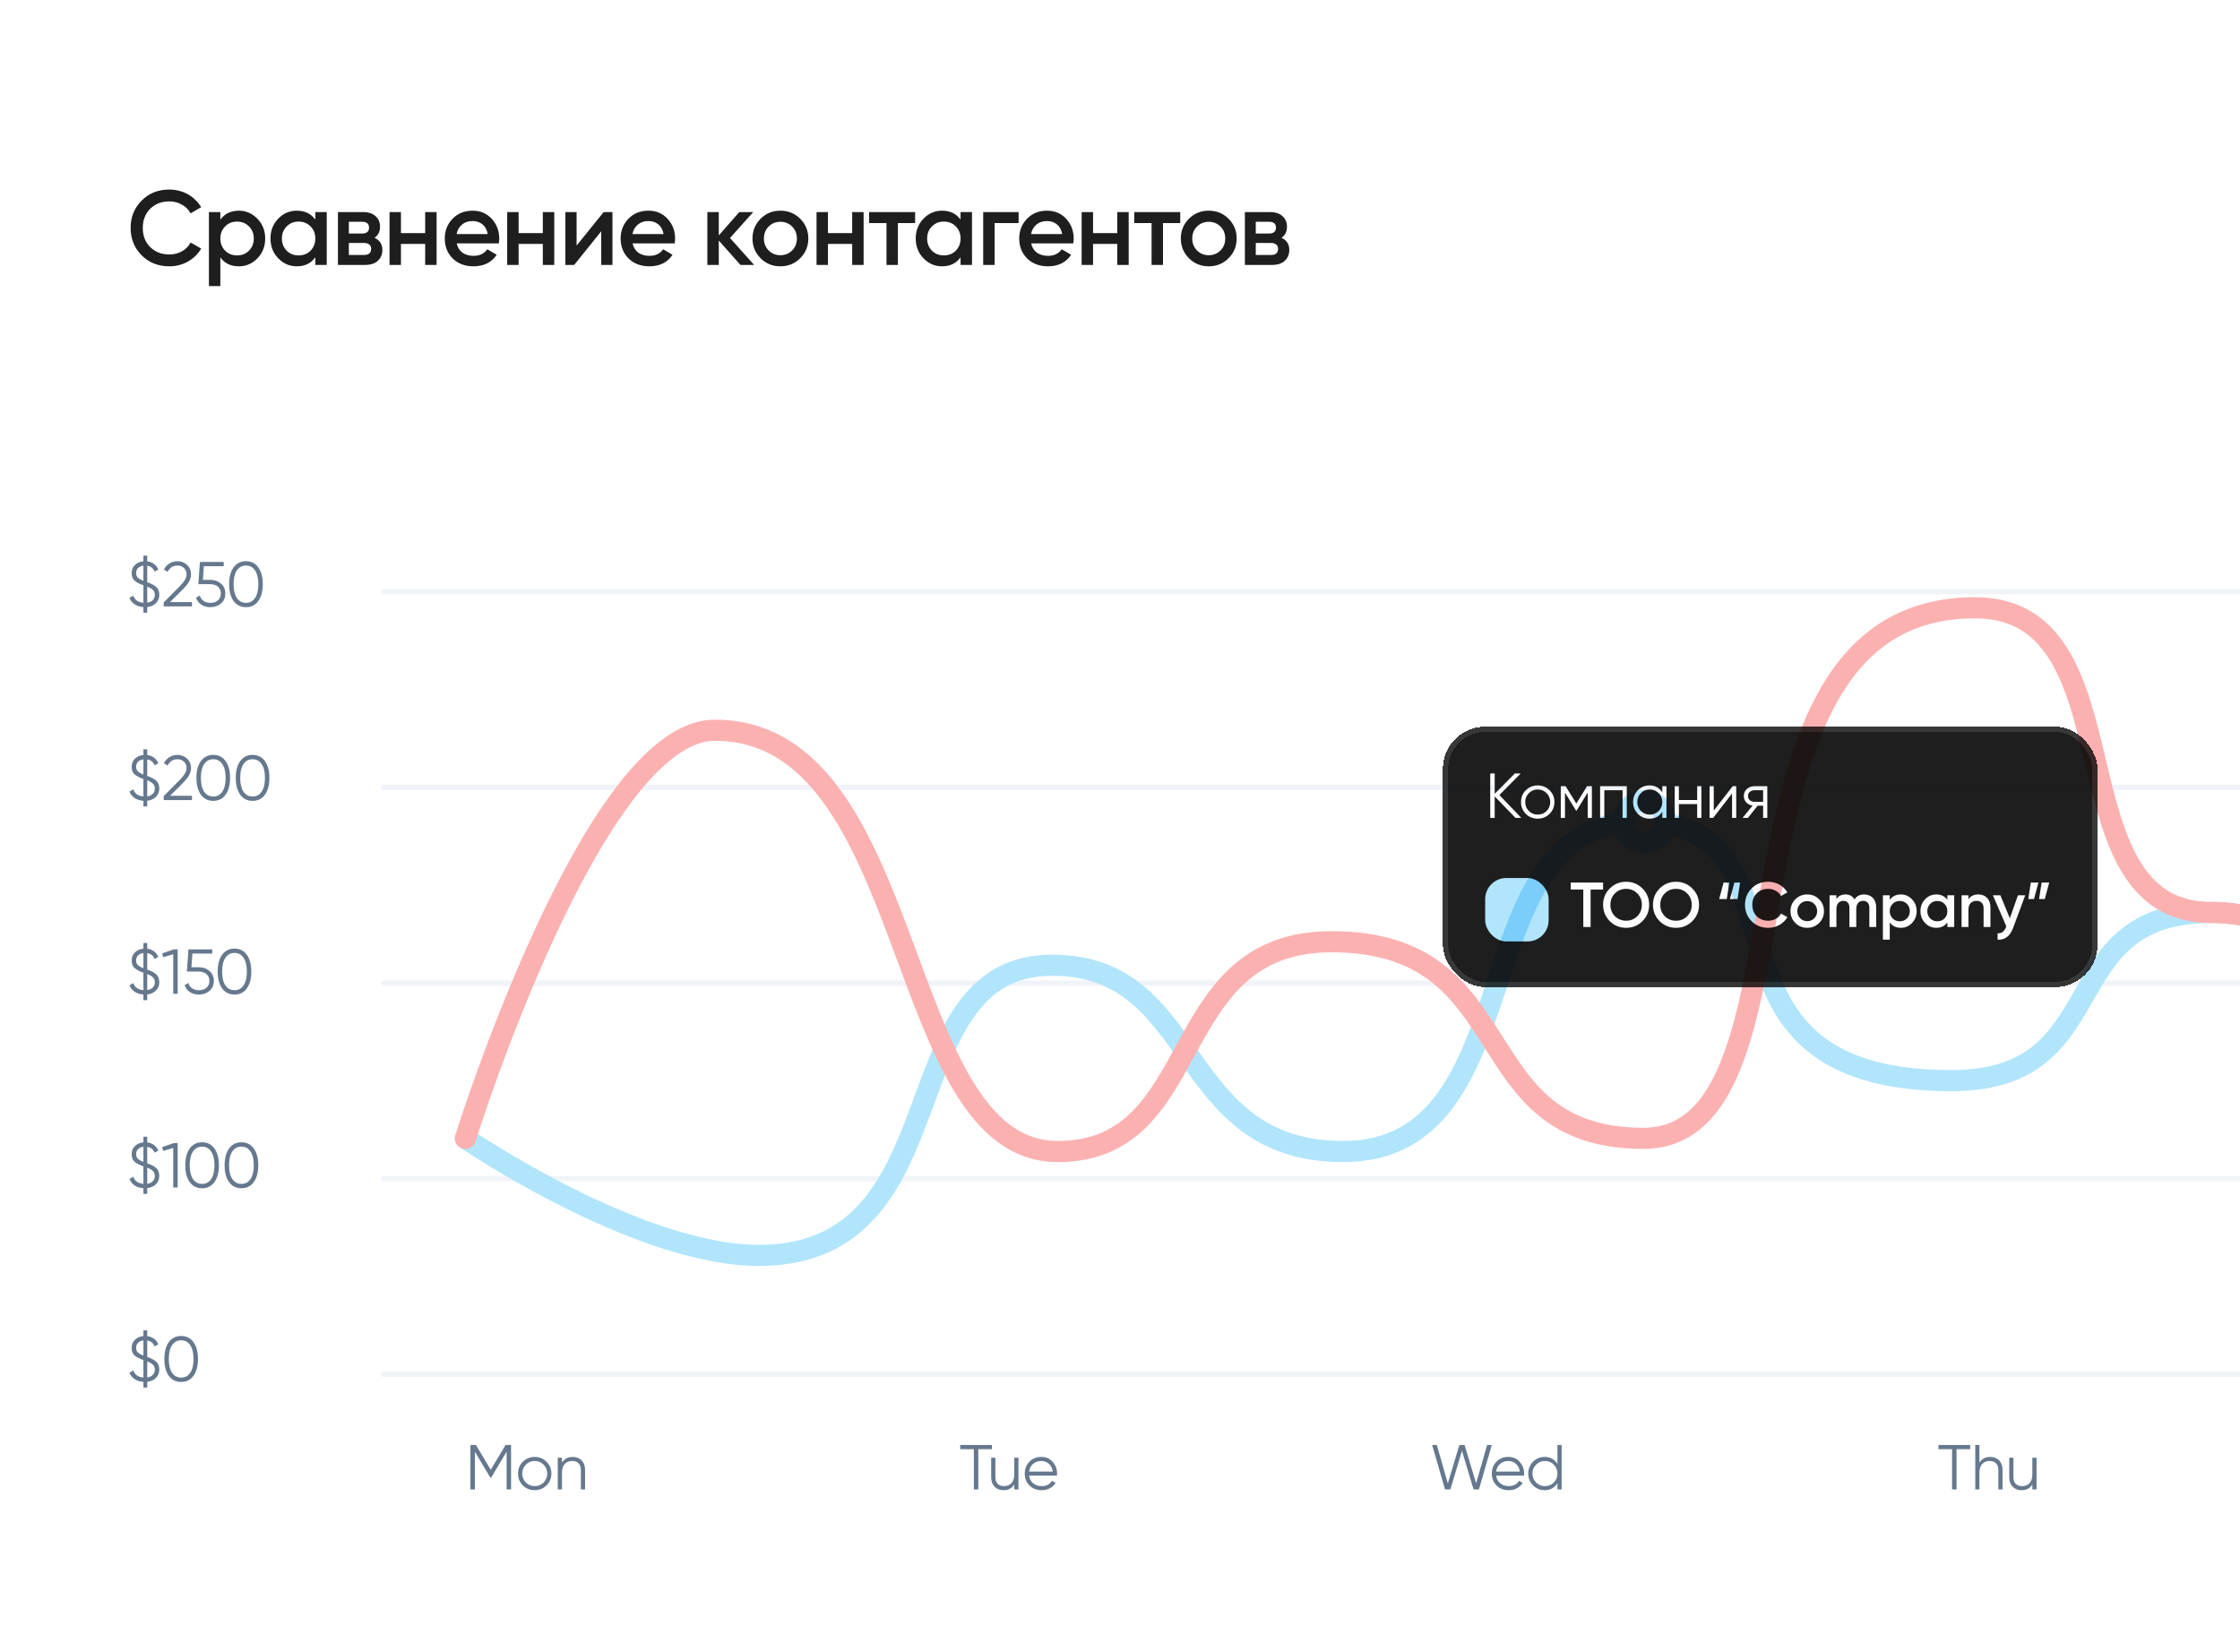 <svg width="503" height="371" viewBox="0 0 503 371" fill="none" xmlns="http://www.w3.org/2000/svg">
<rect width="798" height="371" rx="9.5" fill="white"/>
<path d="M38.024 59.809C35.522 59.809 33.448 58.985 31.801 57.339C30.155 55.66 29.331 53.61 29.331 51.188C29.331 48.749 30.155 46.707 31.801 45.06C33.432 43.398 35.506 42.566 38.024 42.566C38.784 42.566 39.512 42.661 40.209 42.851C40.921 43.025 41.586 43.287 42.204 43.635C42.821 43.983 43.375 44.403 43.866 44.894C44.373 45.369 44.808 45.915 45.172 46.532L42.797 47.91C42.354 47.087 41.705 46.438 40.85 45.962C40.011 45.472 39.069 45.226 38.024 45.226C36.266 45.226 34.825 45.788 33.701 46.913C32.609 48.037 32.062 49.462 32.062 51.188C32.062 52.929 32.609 54.354 33.701 55.462C34.825 56.587 36.266 57.149 38.024 57.149C39.069 57.149 40.019 56.911 40.874 56.436C41.729 55.945 42.37 55.288 42.797 54.465L45.172 55.819C44.492 57.022 43.502 57.996 42.204 58.74C40.937 59.453 39.544 59.809 38.024 59.809ZM53.638 47.316C55.252 47.316 56.646 47.926 57.818 49.145C58.973 50.348 59.551 51.821 59.551 53.562C59.551 55.32 58.973 56.8 57.818 58.004C56.662 59.207 55.268 59.809 53.638 59.809C51.833 59.809 50.447 59.144 49.481 57.814V64.25H46.916V47.625H49.481V49.335C50.447 47.989 51.833 47.316 53.638 47.316ZM50.55 56.294C51.263 57.006 52.157 57.362 53.234 57.362C54.31 57.362 55.205 57.006 55.917 56.294C56.63 55.565 56.986 54.655 56.986 53.562C56.986 52.47 56.63 51.568 55.917 50.855C55.205 50.127 54.31 49.763 53.234 49.763C52.157 49.763 51.263 50.127 50.55 50.855C49.837 51.568 49.481 52.47 49.481 53.562C49.481 54.655 49.837 55.565 50.55 56.294ZM70.806 47.625H73.371V59.5H70.806V57.79C69.84 59.136 68.455 59.809 66.65 59.809C65.019 59.809 63.626 59.207 62.47 58.004C61.314 56.8 60.736 55.32 60.736 53.562C60.736 51.805 61.314 50.325 62.47 49.121C63.626 47.918 65.019 47.316 66.65 47.316C68.439 47.316 69.824 47.981 70.806 49.311V47.625ZM64.37 56.294C65.082 57.006 65.977 57.362 67.053 57.362C68.13 57.362 69.025 57.006 69.737 56.294C70.45 55.565 70.806 54.655 70.806 53.562C70.806 52.47 70.45 51.568 69.737 50.855C69.025 50.127 68.13 49.763 67.053 49.763C65.977 49.763 65.082 50.127 64.37 50.855C63.657 51.568 63.301 52.47 63.301 53.562C63.301 54.655 63.657 55.565 64.37 56.294ZM84.103 53.396C85.275 53.95 85.861 54.861 85.861 56.127C85.861 57.125 85.52 57.94 84.84 58.574C84.174 59.191 83.216 59.5 81.966 59.5H75.886V47.625H81.491C82.726 47.625 83.676 47.934 84.341 48.551C85.006 49.153 85.338 49.937 85.338 50.903C85.338 52.027 84.927 52.858 84.103 53.396ZM78.332 49.81V52.446H81.301C82.346 52.446 82.868 52.003 82.868 51.116C82.868 50.245 82.346 49.81 81.301 49.81H78.332ZM81.728 57.267C82.805 57.267 83.343 56.8 83.343 55.866C83.343 55.455 83.201 55.138 82.916 54.916C82.631 54.679 82.235 54.56 81.728 54.56H78.332V57.267H81.728ZM95.475 47.625H98.04V59.5H95.475V54.774H90.036V59.5H87.471V47.625H90.036V52.351H95.475V47.625ZM102.56 54.655C102.75 55.557 103.177 56.254 103.842 56.745C104.523 57.22 105.362 57.458 106.36 57.458C107.706 57.458 108.727 56.967 109.424 55.985L111.537 57.22C110.382 58.946 108.648 59.809 106.336 59.809C104.42 59.809 102.861 59.223 101.657 58.051C100.47 56.864 99.876 55.367 99.876 53.562C99.876 51.805 100.462 50.325 101.634 49.121C102.79 47.918 104.294 47.316 106.146 47.316C107.872 47.316 109.297 47.926 110.421 49.145C111.545 50.364 112.107 51.845 112.107 53.586C112.107 53.713 112.1 53.871 112.084 54.061C112.068 54.235 112.044 54.433 112.012 54.655H102.56ZM109.519 52.565C109.345 51.599 108.949 50.871 108.331 50.38C107.714 49.889 106.977 49.644 106.122 49.644C105.172 49.644 104.381 49.905 103.747 50.428C103.114 50.95 102.71 51.663 102.536 52.565H109.519ZM121.893 47.625H124.458V59.5H121.893V54.774H116.454V59.5H113.889V47.625H116.454V52.351H121.893V47.625ZM135.557 47.625H137.528V59.5H135.011V51.947L128.931 59.5H126.959V47.625H129.477V55.154L135.557 47.625ZM142.048 54.655C142.238 55.557 142.666 56.254 143.331 56.745C144.011 57.22 144.851 57.458 145.848 57.458C147.194 57.458 148.215 56.967 148.912 55.985L151.026 57.22C149.87 58.946 148.136 59.809 145.824 59.809C143.908 59.809 142.349 59.223 141.146 58.051C139.958 56.864 139.364 55.367 139.364 53.562C139.364 51.805 139.95 50.325 141.122 49.121C142.278 47.918 143.782 47.316 145.634 47.316C147.36 47.316 148.785 47.926 149.909 49.145C151.033 50.364 151.596 51.845 151.596 53.586C151.596 53.713 151.588 53.871 151.572 54.061C151.556 54.235 151.532 54.433 151.501 54.655H142.048ZM149.007 52.565C148.833 51.599 148.437 50.871 147.819 50.38C147.202 49.889 146.466 49.644 145.611 49.644C144.661 49.644 143.869 49.905 143.236 50.428C142.602 50.95 142.198 51.663 142.024 52.565H149.007ZM169.337 59.5H166.274L161.405 54.014V59.5H158.84V47.625H161.405V52.874L166.013 47.625H169.148L163.923 53.444L169.337 59.5ZM175.242 59.809C173.484 59.809 172.004 59.207 170.801 58.004C169.582 56.785 168.972 55.304 168.972 53.562C168.972 51.821 169.582 50.34 170.801 49.121C172.004 47.918 173.484 47.316 175.242 47.316C176.999 47.316 178.48 47.918 179.683 49.121C180.902 50.34 181.512 51.821 181.512 53.562C181.512 55.304 180.902 56.785 179.683 58.004C178.48 59.207 176.999 59.809 175.242 59.809ZM172.606 56.246C173.318 56.959 174.197 57.315 175.242 57.315C176.287 57.315 177.166 56.959 177.878 56.246C178.591 55.534 178.947 54.639 178.947 53.562C178.947 52.486 178.591 51.591 177.878 50.879C177.166 50.166 176.287 49.81 175.242 49.81C174.197 49.81 173.318 50.166 172.606 50.879C171.893 51.591 171.537 52.486 171.537 53.562C171.537 54.639 171.893 55.534 172.606 56.246ZM191.36 47.625H193.925V59.5H191.36V54.774H185.921V59.5H183.356V47.625H185.921V52.351H191.36V47.625ZM205.499 47.625V50.095H201.627V59.5H199.062V50.095H195.167V47.625H205.499ZM215.7 47.625H218.265V59.5H215.7V57.79C214.735 59.136 213.349 59.809 211.544 59.809C209.913 59.809 208.52 59.207 207.364 58.004C206.208 56.8 205.63 55.32 205.63 53.562C205.63 51.805 206.208 50.325 207.364 49.121C208.52 47.918 209.913 47.316 211.544 47.316C213.333 47.316 214.719 47.981 215.7 49.311V47.625ZM209.264 56.294C209.977 57.006 210.871 57.362 211.948 57.362C213.025 57.362 213.919 57.006 214.632 56.294C215.344 55.565 215.7 54.655 215.7 53.562C215.7 52.47 215.344 51.568 214.632 50.855C213.919 50.127 213.025 49.763 211.948 49.763C210.871 49.763 209.977 50.127 209.264 50.855C208.552 51.568 208.195 52.47 208.195 53.562C208.195 54.655 208.552 55.565 209.264 56.294ZM228.736 47.625V50.095H223.345V59.5H220.78V47.625H228.736ZM231.555 54.655C231.745 55.557 232.172 56.254 232.837 56.745C233.518 57.22 234.357 57.458 235.355 57.458C236.701 57.458 237.722 56.967 238.419 55.985L240.532 57.22C239.377 58.946 237.643 59.809 235.331 59.809C233.415 59.809 231.856 59.223 230.652 58.051C229.465 56.864 228.871 55.367 228.871 53.562C228.871 51.805 229.457 50.325 230.629 49.121C231.784 47.918 233.289 47.316 235.141 47.316C236.867 47.316 238.292 47.926 239.416 49.145C240.54 50.364 241.102 51.845 241.102 53.586C241.102 53.713 241.094 53.871 241.079 54.061C241.063 54.235 241.039 54.433 241.007 54.655H231.555ZM238.514 52.565C238.339 51.599 237.944 50.871 237.326 50.38C236.709 49.889 235.972 49.644 235.117 49.644C234.167 49.644 233.376 49.905 232.742 50.428C232.109 50.95 231.705 51.663 231.531 52.565H238.514ZM250.888 47.625H253.453V59.5H250.888V54.774H245.449V59.5H242.884V47.625H245.449V52.351H250.888V47.625ZM265.027 47.625V50.095H261.156V59.5H258.591V50.095H254.696V47.625H265.027ZM271.429 59.809C269.671 59.809 268.191 59.207 266.987 58.004C265.768 56.785 265.159 55.304 265.159 53.562C265.159 51.821 265.768 50.34 266.987 49.121C268.191 47.918 269.671 47.316 271.429 47.316C273.186 47.316 274.666 47.918 275.87 49.121C277.089 50.34 277.699 51.821 277.699 53.562C277.699 55.304 277.089 56.785 275.87 58.004C274.666 59.207 273.186 59.809 271.429 59.809ZM268.792 56.246C269.505 56.959 270.384 57.315 271.429 57.315C272.474 57.315 273.352 56.959 274.065 56.246C274.777 55.534 275.134 54.639 275.134 53.562C275.134 52.486 274.777 51.591 274.065 50.879C273.352 50.166 272.474 49.81 271.429 49.81C270.384 49.81 269.505 50.166 268.792 50.879C268.08 51.591 267.724 52.486 267.724 53.562C267.724 54.639 268.08 55.534 268.792 56.246ZM287.76 53.396C288.932 53.95 289.518 54.861 289.518 56.127C289.518 57.125 289.177 57.94 288.497 58.574C287.832 59.191 286.874 59.5 285.623 59.5H279.543V47.625H285.148C286.383 47.625 287.333 47.934 287.998 48.551C288.663 49.153 288.995 49.937 288.995 50.903C288.995 52.027 288.584 52.858 287.76 53.396ZM281.989 49.81V52.446H284.958C286.003 52.446 286.525 52.003 286.525 51.116C286.525 50.245 286.003 49.81 284.958 49.81H281.989ZM285.385 57.267C286.462 57.267 287 56.8 287 55.866C287 55.455 286.858 55.138 286.573 54.916C286.288 54.679 285.892 54.56 285.385 54.56H281.989V57.267H285.385Z" fill="#1E1E1E"/>
<rect x="85.5" y="132.312" width="684" height="1.188" rx="0.594" fill="#F0F4F9"/>
<rect x="85.5" y="176.25" width="684" height="1.188" rx="0.594" fill="#F0F4F9"/>
<rect x="85.5" y="220.188" width="684" height="1.188" rx="0.594" fill="#F0F4F9"/>
<rect x="85.5" y="264.125" width="684" height="1.188" rx="0.594" fill="#F0F4F9"/>
<rect x="85.5" y="308.062" width="684" height="1.188" rx="0.594" fill="#F0F4F9"/>
<path d="M35.767 133.594C35.767 134.335 35.516 134.957 35.012 135.461C34.518 135.955 33.867 136.245 33.06 136.33V137.613H32.205V136.344C31.436 136.297 30.78 136.092 30.238 135.731C29.697 135.37 29.308 134.886 29.07 134.278L29.925 133.779C30.276 134.748 31.037 135.28 32.205 135.375V131.442C31.436 131.176 30.823 130.872 30.367 130.53C29.835 130.131 29.569 129.518 29.569 128.692C29.569 127.951 29.816 127.348 30.31 126.882C30.823 126.398 31.454 126.122 32.205 126.056V124.787H33.06V126.07C33.63 126.136 34.129 126.326 34.556 126.64C34.993 126.953 35.326 127.376 35.554 127.908L34.713 128.378C34.419 127.628 33.867 127.186 33.06 127.053V130.758C33.858 131.024 34.48 131.338 34.927 131.699C35.487 132.136 35.767 132.767 35.767 133.594ZM30.566 128.692C30.566 129.11 30.69 129.452 30.937 129.718C31.193 129.974 31.616 130.217 32.205 130.445V127.039C31.711 127.096 31.312 127.272 31.008 127.566C30.713 127.861 30.566 128.236 30.566 128.692ZM33.06 131.741V135.361C33.592 135.285 34.01 135.09 34.314 134.777C34.618 134.463 34.77 134.069 34.77 133.594C34.77 133.147 34.632 132.786 34.357 132.511C34.091 132.235 33.658 131.979 33.06 131.741ZM43.103 136.188H36.762V135.29L40.353 131.67C41.379 130.644 41.892 129.765 41.892 129.034C41.892 128.416 41.697 127.927 41.308 127.566C40.928 127.196 40.453 127.01 39.883 127.01C38.867 127.01 38.121 127.481 37.646 128.421L36.805 127.922C37.109 127.314 37.532 126.849 38.073 126.526C38.615 126.203 39.218 126.041 39.883 126.041C40.681 126.041 41.379 126.312 41.978 126.854C42.586 127.376 42.89 128.103 42.89 129.034C42.89 129.585 42.738 130.126 42.434 130.658C42.13 131.181 41.664 131.756 41.037 132.383L38.187 135.218H43.103V136.188ZM45.562 130.231H47.243C48.184 130.231 48.972 130.506 49.609 131.057C50.264 131.599 50.592 132.345 50.592 133.295C50.592 134.235 50.264 134.986 49.609 135.546C48.972 136.088 48.184 136.359 47.243 136.359C46.474 136.359 45.794 136.173 45.206 135.803C44.626 135.423 44.236 134.9 44.037 134.235L44.878 133.751C45.02 134.273 45.3 134.677 45.718 134.962C46.136 135.247 46.645 135.389 47.243 135.389C47.946 135.389 48.511 135.204 48.939 134.834C49.376 134.454 49.594 133.941 49.594 133.295C49.594 132.649 49.376 132.14 48.939 131.77C48.511 131.39 47.946 131.2 47.243 131.2H44.536L44.892 126.212H50.236V127.153H45.776L45.562 130.231ZM58.009 134.962C57.354 135.893 56.427 136.359 55.23 136.359C54.043 136.359 53.112 135.893 52.437 134.962C51.782 134.021 51.454 132.767 51.454 131.2C51.454 129.623 51.782 128.374 52.437 127.452C53.112 126.512 54.043 126.041 55.23 126.041C56.427 126.041 57.354 126.512 58.009 127.452C58.674 128.374 59.007 129.623 59.007 131.2C59.007 132.777 58.674 134.031 58.009 134.962ZM53.178 134.292C53.682 135.024 54.366 135.389 55.23 135.389C56.104 135.389 56.784 135.024 57.268 134.292C57.762 133.57 58.009 132.539 58.009 131.2C58.009 129.86 57.762 128.83 57.268 128.108C56.784 127.376 56.104 127.01 55.23 127.01C54.366 127.01 53.682 127.376 53.178 128.108C52.694 128.839 52.452 129.87 52.452 131.2C52.452 132.53 52.694 133.561 53.178 134.292Z" fill="#65788E"/>
<path d="M35.767 177.094C35.767 177.835 35.516 178.457 35.012 178.961C34.518 179.455 33.867 179.745 33.06 179.83V181.113H32.205V179.844C31.436 179.797 30.78 179.592 30.238 179.231C29.697 178.87 29.308 178.386 29.07 177.778L29.925 177.279C30.276 178.248 31.037 178.78 32.205 178.875V174.942C31.436 174.676 30.823 174.372 30.367 174.03C29.835 173.631 29.569 173.018 29.569 172.192C29.569 171.451 29.816 170.848 30.31 170.382C30.823 169.898 31.454 169.622 32.205 169.556V168.287H33.06V169.57C33.63 169.636 34.129 169.826 34.556 170.14C34.993 170.453 35.326 170.876 35.554 171.408L34.713 171.878C34.419 171.128 33.867 170.686 33.06 170.553V174.258C33.858 174.524 34.48 174.838 34.927 175.199C35.487 175.636 35.767 176.267 35.767 177.094ZM30.566 172.192C30.566 172.61 30.69 172.952 30.937 173.218C31.193 173.474 31.616 173.717 32.205 173.945V170.539C31.711 170.596 31.312 170.772 31.008 171.066C30.713 171.361 30.566 171.736 30.566 172.192ZM33.06 175.241V178.861C33.592 178.785 34.01 178.59 34.314 178.277C34.618 177.963 34.77 177.569 34.77 177.094C34.77 176.647 34.632 176.286 34.357 176.011C34.091 175.735 33.658 175.479 33.06 175.241ZM43.103 179.688H36.762V178.79L40.353 175.17C41.379 174.144 41.892 173.265 41.892 172.534C41.892 171.916 41.697 171.427 41.308 171.066C40.928 170.696 40.453 170.51 39.883 170.51C38.867 170.51 38.121 170.981 37.646 171.921L36.805 171.422C37.109 170.814 37.532 170.349 38.073 170.026C38.615 169.703 39.218 169.541 39.883 169.541C40.681 169.541 41.379 169.812 41.978 170.354C42.586 170.876 42.89 171.603 42.89 172.534C42.89 173.085 42.738 173.626 42.434 174.158C42.13 174.681 41.664 175.256 41.037 175.883L38.187 178.718H43.103V179.688ZM50.665 178.462C50.009 179.393 49.083 179.859 47.886 179.859C46.699 179.859 45.768 179.393 45.093 178.462C44.438 177.521 44.11 176.267 44.11 174.7C44.11 173.123 44.438 171.874 45.093 170.952C45.768 170.012 46.699 169.541 47.886 169.541C49.083 169.541 50.009 170.012 50.665 170.952C51.33 171.874 51.662 173.123 51.662 174.7C51.662 176.277 51.33 177.531 50.665 178.462ZM45.834 177.792C46.338 178.524 47.022 178.889 47.886 178.889C48.76 178.889 49.439 178.524 49.924 177.792C50.418 177.07 50.665 176.039 50.665 174.7C50.665 173.36 50.418 172.33 49.924 171.608C49.439 170.876 48.76 170.51 47.886 170.51C47.022 170.51 46.338 170.876 45.834 171.608C45.35 172.339 45.107 173.37 45.107 174.7C45.107 176.03 45.35 177.061 45.834 177.792ZM59.498 178.462C58.843 179.393 57.916 179.859 56.719 179.859C55.532 179.859 54.601 179.393 53.926 178.462C53.271 177.521 52.943 176.267 52.943 174.7C52.943 173.123 53.271 171.874 53.926 170.952C54.601 170.012 55.532 169.541 56.719 169.541C57.916 169.541 58.843 170.012 59.498 170.952C60.163 171.874 60.496 173.123 60.496 174.7C60.496 176.277 60.163 177.531 59.498 178.462ZM54.667 177.792C55.171 178.524 55.855 178.889 56.719 178.889C57.593 178.889 58.273 178.524 58.757 177.792C59.251 177.07 59.498 176.039 59.498 174.7C59.498 173.36 59.251 172.33 58.757 171.608C58.273 170.876 57.593 170.51 56.719 170.51C55.855 170.51 55.171 170.876 54.667 171.608C54.183 172.339 53.941 173.37 53.941 174.7C53.941 176.03 54.183 177.061 54.667 177.792Z" fill="#65788E"/>
<path d="M35.767 220.594C35.767 221.335 35.516 221.957 35.012 222.461C34.518 222.955 33.867 223.245 33.06 223.33V224.613H32.205V223.344C31.436 223.297 30.78 223.092 30.238 222.731C29.697 222.37 29.308 221.886 29.07 221.278L29.925 220.779C30.276 221.748 31.037 222.28 32.205 222.375V218.442C31.436 218.176 30.823 217.872 30.367 217.53C29.835 217.131 29.569 216.518 29.569 215.692C29.569 214.951 29.816 214.348 30.31 213.882C30.823 213.398 31.454 213.122 32.205 213.056V211.787H33.06V213.07C33.63 213.136 34.129 213.326 34.556 213.64C34.993 213.953 35.326 214.376 35.554 214.908L34.713 215.378C34.419 214.628 33.867 214.186 33.06 214.053V217.758C33.858 218.024 34.48 218.338 34.927 218.699C35.487 219.136 35.767 219.767 35.767 220.594ZM30.566 215.692C30.566 216.11 30.69 216.452 30.937 216.718C31.193 216.974 31.616 217.217 32.205 217.445V214.039C31.711 214.096 31.312 214.272 31.008 214.566C30.713 214.861 30.566 215.236 30.566 215.692ZM33.06 218.741V222.361C33.592 222.285 34.01 222.09 34.314 221.777C34.618 221.463 34.77 221.069 34.77 220.594C34.77 220.147 34.632 219.786 34.357 219.511C34.091 219.235 33.658 218.979 33.06 218.741ZM36.406 214.124L39.042 213.212H39.897V223.188H38.9V214.31L36.663 214.979L36.406 214.124ZM42.987 217.231H44.669C45.609 217.231 46.398 217.506 47.034 218.057C47.69 218.599 48.017 219.345 48.017 220.295C48.017 221.235 47.69 221.986 47.034 222.546C46.398 223.088 45.609 223.359 44.669 223.359C43.899 223.359 43.22 223.173 42.631 222.803C42.051 222.423 41.662 221.9 41.462 221.235L42.303 220.751C42.446 221.273 42.726 221.677 43.144 221.962C43.562 222.247 44.07 222.389 44.669 222.389C45.372 222.389 45.937 222.204 46.364 221.834C46.801 221.454 47.02 220.941 47.02 220.295C47.02 219.649 46.801 219.14 46.364 218.77C45.937 218.39 45.372 218.2 44.669 218.2H41.961L42.318 213.212H47.661V214.153H43.201L42.987 217.231ZM55.435 221.962C54.779 222.893 53.853 223.359 52.656 223.359C51.468 223.359 50.538 222.893 49.863 221.962C49.208 221.021 48.88 219.767 48.88 218.2C48.88 216.623 49.208 215.374 49.863 214.452C50.538 213.512 51.468 213.041 52.656 213.041C53.853 213.041 54.779 213.512 55.435 214.452C56.1 215.374 56.432 216.623 56.432 218.2C56.432 219.777 56.1 221.031 55.435 221.962ZM50.604 221.292C51.108 222.024 51.791 222.389 52.656 222.389C53.53 222.389 54.209 222.024 54.694 221.292C55.188 220.57 55.435 219.539 55.435 218.2C55.435 216.86 55.188 215.83 54.694 215.108C54.209 214.376 53.53 214.01 52.656 214.01C51.791 214.01 51.108 214.376 50.604 215.108C50.12 215.839 49.877 216.87 49.877 218.2C49.877 219.53 50.12 220.561 50.604 221.292Z" fill="#65788E"/>
<path d="M35.767 264.094C35.767 264.835 35.516 265.457 35.012 265.961C34.518 266.455 33.867 266.745 33.06 266.83V268.113H32.205V266.844C31.436 266.797 30.78 266.592 30.238 266.231C29.697 265.87 29.308 265.386 29.07 264.778L29.925 264.279C30.276 265.248 31.037 265.78 32.205 265.875V261.942C31.436 261.676 30.823 261.372 30.367 261.03C29.835 260.631 29.569 260.018 29.569 259.192C29.569 258.451 29.816 257.848 30.31 257.382C30.823 256.898 31.454 256.622 32.205 256.556V255.287H33.06V256.57C33.63 256.636 34.129 256.826 34.556 257.14C34.993 257.453 35.326 257.876 35.554 258.408L34.713 258.878C34.419 258.128 33.867 257.686 33.06 257.553V261.258C33.858 261.524 34.48 261.838 34.927 262.199C35.487 262.636 35.767 263.267 35.767 264.094ZM30.566 259.192C30.566 259.61 30.69 259.952 30.937 260.218C31.193 260.474 31.616 260.717 32.205 260.945V257.539C31.711 257.596 31.312 257.772 31.008 258.066C30.713 258.361 30.566 258.736 30.566 259.192ZM33.06 262.241V265.861C33.592 265.785 34.01 265.59 34.314 265.277C34.618 264.963 34.77 264.569 34.77 264.094C34.77 263.647 34.632 263.286 34.357 263.011C34.091 262.735 33.658 262.479 33.06 262.241ZM36.406 257.624L39.042 256.712H39.897V266.688H38.9V257.81L36.663 258.479L36.406 257.624ZM48.16 265.462C47.505 266.393 46.578 266.859 45.381 266.859C44.194 266.859 43.263 266.393 42.588 265.462C41.933 264.521 41.605 263.267 41.605 261.7C41.605 260.123 41.933 258.874 42.588 257.952C43.263 257.012 44.194 256.541 45.381 256.541C46.578 256.541 47.505 257.012 48.16 257.952C48.825 258.874 49.157 260.123 49.157 261.7C49.157 263.277 48.825 264.531 48.16 265.462ZM43.329 264.792C43.833 265.524 44.517 265.889 45.381 265.889C46.255 265.889 46.934 265.524 47.419 264.792C47.913 264.07 48.16 263.039 48.16 261.7C48.16 260.36 47.913 259.33 47.419 258.608C46.934 257.876 46.255 257.51 45.381 257.51C44.517 257.51 43.833 257.876 43.329 258.608C42.845 259.339 42.602 260.37 42.602 261.7C42.602 263.03 42.845 264.061 43.329 264.792ZM56.993 265.462C56.338 266.393 55.412 266.859 54.215 266.859C53.027 266.859 52.096 266.393 51.422 265.462C50.766 264.521 50.438 263.267 50.438 261.7C50.438 260.123 50.766 258.874 51.422 257.952C52.096 257.012 53.027 256.541 54.215 256.541C55.412 256.541 56.338 257.012 56.993 257.952C57.658 258.874 57.991 260.123 57.991 261.7C57.991 263.277 57.658 264.531 56.993 265.462ZM52.163 264.792C52.666 265.524 53.35 265.889 54.215 265.889C55.089 265.889 55.768 265.524 56.252 264.792C56.746 264.07 56.993 263.039 56.993 261.7C56.993 260.36 56.746 259.33 56.252 258.608C55.768 257.876 55.089 257.51 54.215 257.51C53.35 257.51 52.666 257.876 52.163 258.608C51.678 259.339 51.436 260.37 51.436 261.7C51.436 263.03 51.678 264.061 52.163 264.792Z" fill="#65788E"/>
<path d="M35.767 307.594C35.767 308.335 35.516 308.957 35.012 309.461C34.518 309.955 33.867 310.245 33.06 310.33V311.613H32.205V310.344C31.436 310.297 30.78 310.092 30.238 309.731C29.697 309.37 29.308 308.886 29.07 308.278L29.925 307.779C30.276 308.748 31.037 309.28 32.205 309.375V305.442C31.436 305.176 30.823 304.872 30.367 304.53C29.835 304.131 29.569 303.518 29.569 302.692C29.569 301.951 29.816 301.348 30.31 300.882C30.823 300.398 31.454 300.122 32.205 300.056V298.787H33.06V300.07C33.63 300.136 34.129 300.326 34.556 300.64C34.993 300.953 35.326 301.376 35.554 301.908L34.713 302.378C34.419 301.628 33.867 301.186 33.06 301.053V304.758C33.858 305.024 34.48 305.338 34.927 305.699C35.487 306.136 35.767 306.767 35.767 307.594ZM30.566 302.692C30.566 303.11 30.69 303.452 30.937 303.718C31.193 303.974 31.616 304.217 32.205 304.445V301.039C31.711 301.096 31.312 301.272 31.008 301.566C30.713 301.861 30.566 302.236 30.566 302.692ZM33.06 305.741V309.361C33.592 309.285 34.01 309.09 34.314 308.777C34.618 308.463 34.77 308.069 34.77 307.594C34.77 307.147 34.632 306.786 34.357 306.511C34.091 306.235 33.658 305.979 33.06 305.741ZM43.46 308.962C42.804 309.893 41.878 310.359 40.681 310.359C39.493 310.359 38.562 309.893 37.888 308.962C37.233 308.021 36.905 306.767 36.905 305.2C36.905 303.623 37.233 302.374 37.888 301.452C38.562 300.512 39.493 300.041 40.681 300.041C41.878 300.041 42.804 300.512 43.46 301.452C44.125 302.374 44.457 303.623 44.457 305.2C44.457 306.777 44.125 308.031 43.46 308.962ZM38.629 308.292C39.133 309.024 39.816 309.389 40.681 309.389C41.555 309.389 42.234 309.024 42.719 308.292C43.213 307.57 43.46 306.539 43.46 305.2C43.46 303.86 43.213 302.83 42.719 302.108C42.234 301.376 41.555 301.01 40.681 301.01C39.816 301.01 39.133 301.376 38.629 302.108C38.145 302.839 37.902 303.87 37.902 305.2C37.902 306.53 38.145 307.561 38.629 308.292Z" fill="#65788E"/>
<path d="M113.52 324.525H114.76V334.5H113.763V326.035L110.271 331.878H110.129L106.638 326.035V334.5H105.64V324.525H106.88L110.2 330.082L113.52 324.525ZM122.723 333.602C121.991 334.315 121.108 334.671 120.072 334.671C119.018 334.671 118.13 334.315 117.408 333.602C116.686 332.88 116.325 331.992 116.325 330.938C116.325 329.883 116.686 328.999 117.408 328.287C118.13 327.565 119.018 327.204 120.072 327.204C121.117 327.204 122.001 327.565 122.723 328.287C123.454 328.999 123.82 329.883 123.82 330.938C123.82 331.982 123.454 332.871 122.723 333.602ZM118.077 332.947C118.619 333.488 119.284 333.759 120.072 333.759C120.861 333.759 121.526 333.488 122.067 332.947C122.609 332.386 122.88 331.716 122.88 330.938C122.88 330.149 122.609 329.484 122.067 328.942C121.526 328.391 120.861 328.116 120.072 328.116C119.284 328.116 118.619 328.391 118.077 328.942C117.536 329.484 117.265 330.149 117.265 330.938C117.265 331.716 117.536 332.386 118.077 332.947ZM128.586 327.204C129.441 327.204 130.12 327.47 130.624 328.002C131.127 328.524 131.379 329.232 131.379 330.125V334.5H130.439V330.125C130.439 329.489 130.268 328.995 129.926 328.643C129.593 328.292 129.118 328.116 128.501 328.116C127.788 328.116 127.223 328.339 126.805 328.786C126.396 329.232 126.192 329.892 126.192 330.766V334.5H125.252V327.375H126.192V328.486C126.724 327.631 127.522 327.204 128.586 327.204Z" fill="#65788E"/>
<path d="M215.618 324.525H222.743V325.465H219.68V334.5H218.682V325.465H215.618V324.525ZM227.759 331.108V327.375H228.699V334.5H227.759V333.388C227.227 334.243 226.429 334.671 225.365 334.671C224.51 334.671 223.831 334.41 223.327 333.887C222.824 333.355 222.572 332.643 222.572 331.75V327.375H223.512V331.75C223.512 332.386 223.679 332.88 224.011 333.232C224.353 333.583 224.833 333.759 225.45 333.759C226.163 333.759 226.723 333.536 227.132 333.089C227.55 332.643 227.759 331.982 227.759 331.108ZM233.838 327.204C234.902 327.204 235.752 327.579 236.389 328.33C237.044 329.071 237.372 329.949 237.372 330.966C237.372 331.013 237.363 331.161 237.344 331.408H231.088C231.183 332.12 231.487 332.69 232 333.118C232.513 333.545 233.154 333.759 233.924 333.759C235.007 333.759 235.771 333.355 236.218 332.548L237.044 333.032C236.731 333.545 236.299 333.949 235.748 334.243C235.206 334.528 234.593 334.671 233.909 334.671C232.788 334.671 231.876 334.319 231.173 333.616C230.47 332.913 230.119 332.02 230.119 330.938C230.119 329.864 230.466 328.976 231.159 328.273C231.853 327.56 232.746 327.204 233.838 327.204ZM233.838 328.116C233.097 328.116 232.475 328.334 231.971 328.771C231.477 329.208 231.183 329.783 231.088 330.496H236.403C236.299 329.736 236.009 329.151 235.534 328.743C235.04 328.325 234.475 328.116 233.838 328.116Z" fill="#65788E"/>
<path d="M325.684 334.5H324.487L321.594 324.525H322.649L325.114 333.146L327.707 324.525H328.876L331.469 333.146L333.935 324.525H334.989L332.096 334.5H330.899L328.292 325.836L325.684 334.5ZM338.714 327.204C339.778 327.204 340.629 327.579 341.265 328.33C341.921 329.071 342.248 329.949 342.248 330.966C342.248 331.013 342.239 331.161 342.22 331.408H335.964C336.059 332.12 336.363 332.69 336.876 333.118C337.389 333.545 338.03 333.759 338.8 333.759C339.883 333.759 340.648 333.355 341.094 332.548L341.921 333.032C341.607 333.545 341.175 333.949 340.624 334.243C340.082 334.528 339.47 334.671 338.786 334.671C337.665 334.671 336.753 334.319 336.05 333.616C335.347 332.913 334.995 332.02 334.995 330.938C334.995 329.864 335.342 328.976 336.035 328.273C336.729 327.56 337.622 327.204 338.714 327.204ZM338.714 328.116C337.973 328.116 337.351 328.334 336.848 328.771C336.354 329.208 336.059 329.783 335.964 330.496H341.279C341.175 329.736 340.885 329.151 340.41 328.743C339.916 328.325 339.351 328.116 338.714 328.116ZM349.73 328.771V324.525H350.67V334.5H349.73V333.103C349.074 334.148 348.115 334.671 346.851 334.671C345.835 334.671 344.965 334.31 344.243 333.588C343.531 332.866 343.175 331.982 343.175 330.938C343.175 329.892 343.531 329.009 344.243 328.287C344.965 327.565 345.835 327.204 346.851 327.204C348.115 327.204 349.074 327.726 349.73 328.771ZM344.927 332.947C345.469 333.488 346.134 333.759 346.922 333.759C347.711 333.759 348.376 333.488 348.917 332.947C349.459 332.386 349.73 331.716 349.73 330.938C349.73 330.149 349.459 329.484 348.917 328.942C348.376 328.391 347.711 328.116 346.922 328.116C346.134 328.116 345.469 328.391 344.927 328.942C344.386 329.484 344.115 330.149 344.115 330.938C344.115 331.716 344.386 332.386 344.927 332.947Z" fill="#65788E"/>
<path d="M435.285 324.525H442.41V325.465H439.346V334.5H438.349V325.465H435.285V324.525ZM446.885 327.204C447.74 327.204 448.419 327.47 448.923 328.002C449.426 328.524 449.678 329.232 449.678 330.125V334.5H448.738V330.125C448.738 329.489 448.567 328.995 448.225 328.643C447.892 328.292 447.417 328.116 446.8 328.116C446.087 328.116 445.522 328.339 445.104 328.786C444.695 329.232 444.491 329.892 444.491 330.766V334.5H443.551V324.525H444.491V328.486C445.023 327.631 445.821 327.204 446.885 327.204ZM456.37 331.108V327.375H457.311V334.5H456.37V333.388C455.838 334.243 455.04 334.671 453.976 334.671C453.121 334.671 452.442 334.41 451.938 333.887C451.435 333.355 451.183 332.643 451.183 331.75V327.375H452.124V331.75C452.124 332.386 452.29 332.88 452.622 333.232C452.964 333.583 453.444 333.759 454.062 333.759C454.774 333.759 455.335 333.536 455.743 333.089C456.161 332.643 456.37 331.982 456.37 331.108Z" fill="#65788E"/>
<path d="M104.5 255.65C104.5 255.65 143.015 281.938 170.399 281.938C216.528 281.938 199.154 216.778 236.297 216.778C269.846 216.778 263.835 258.613 301.597 258.613C345.006 258.613 327.57 184.562 368.095 184.562C409.943 184.563 375.394 242.691 438.202 242.691C475.481 242.691 460.449 204.926 496.525 204.926C532.601 204.926 528.033 249.726 563.867 249.726" stroke="#B1E5FC" stroke-width="4.75" stroke-linecap="round"/>
<path d="M104.5 255.65C104.5 255.65 133.116 164 160.5 164C206.629 164 200.357 258.613 237.5 258.613C271.048 258.613 261.238 211.5 299 211.5C342.409 211.5 328.475 255.65 369 255.65C410.848 255.65 380.692 136.5 443.5 136.5C480.778 136.5 460.449 204.926 496.525 204.926C532.601 204.926 528.033 249.726 563.867 249.726" stroke="#FCB1B1" stroke-width="4.75" stroke-linecap="round"/>
<circle cx="369.312" cy="184.562" r="7.125" fill="#B1E5FC"/>
<circle cx="369.312" cy="184.562" r="1.188" fill="#FCFCFC" stroke="#EDF2F7" stroke-width="2.375"/>
<g filter="url(#filter0_ddi_10_7675)">
<rect x="324" y="156.062" width="147" height="58.5" rx="9.5" fill="#1E1E1E" shape-rendering="crispEdges"/>
<rect x="324.594" y="156.656" width="145.812" height="57.312" rx="8.906" stroke="white" stroke-opacity="0.12" stroke-width="1.188" shape-rendering="crispEdges"/>
<path d="M341.623 176.562H340.312L335.638 171.732V176.562H334.64V166.587H335.638V171.147L340.169 166.587H341.48L336.692 171.432L341.623 176.562ZM347.952 175.665C347.22 176.377 346.337 176.734 345.301 176.734C344.247 176.734 343.358 176.377 342.636 175.665C341.914 174.943 341.553 174.054 341.553 173C341.553 171.945 341.914 171.062 342.636 170.349C343.358 169.627 344.247 169.266 345.301 169.266C346.346 169.266 347.23 169.627 347.952 170.349C348.683 171.062 349.049 171.945 349.049 173C349.049 174.045 348.683 174.933 347.952 175.665ZM343.306 175.009C343.848 175.551 344.513 175.821 345.301 175.821C346.09 175.821 346.755 175.551 347.296 175.009C347.838 174.458 348.108 173.788 348.108 173C348.108 172.211 347.838 171.546 347.296 171.005C346.755 170.454 346.09 170.178 345.301 170.178C344.513 170.178 343.848 170.454 343.306 171.005C342.765 171.546 342.494 172.211 342.494 173C342.494 173.788 342.765 174.458 343.306 175.009ZM357.463 169.438V176.562H356.522V170.877L354.029 174.924H353.915L351.421 170.877V176.562H350.48V169.438H351.563L353.972 173.342L356.38 169.438H357.463ZM365.299 169.438V176.562H364.358V170.349H360.254V176.562H359.314V169.438H365.299ZM373.273 169.438H374.213V176.562H373.273V175.166C372.617 176.211 371.658 176.734 370.394 176.734C369.378 176.734 368.508 176.372 367.786 175.65C367.074 174.928 366.718 174.045 366.718 173C366.718 171.964 367.074 171.081 367.786 170.349C368.508 169.627 369.378 169.266 370.394 169.266C371.658 169.266 372.617 169.789 373.273 170.834V169.438ZM368.47 175.009C369.012 175.551 369.677 175.821 370.465 175.821C371.254 175.821 371.919 175.551 372.46 175.009C373.002 174.458 373.273 173.788 373.273 173C373.273 172.211 373.002 171.546 372.46 171.005C371.919 170.454 371.254 170.178 370.465 170.178C369.677 170.178 369.012 170.454 368.47 171.005C367.929 171.546 367.658 172.211 367.658 173C367.658 173.788 367.929 174.458 368.47 175.009ZM381.106 169.438H382.047V176.562H381.106V173.456H377.002V176.562H376.062V169.438H377.002V172.544H381.106V169.438ZM389.08 169.438H389.878V176.562H388.938V171.076L384.691 176.562H383.893V169.438H384.834V174.924L389.08 169.438ZM396.855 169.438V176.562H395.914V173.826H394.689L392.494 176.562H391.297L393.549 173.798C392.979 173.712 392.508 173.475 392.138 173.085C391.767 172.696 391.582 172.216 391.582 171.646C391.582 171.01 391.81 170.482 392.266 170.064C392.741 169.646 393.306 169.438 393.962 169.438H396.855ZM395.914 172.943V170.349H393.962C393.563 170.349 393.221 170.468 392.936 170.706C392.66 170.934 392.523 171.247 392.523 171.646C392.523 172.045 392.66 172.363 392.936 172.601C393.221 172.829 393.563 172.943 393.962 172.943H395.914Z" fill="white"/>
<rect x="333.5" y="190.062" width="14.25" height="14.25" rx="4.75" fill="#B1E5FC"/>
<path d="M359.981 191.087V192.655H357.174V201.062H355.535V192.655H352.714V191.087H359.981ZM368.816 199.751C367.819 200.749 366.598 201.248 365.154 201.248C363.71 201.248 362.485 200.749 361.478 199.751C360.48 198.744 359.981 197.519 359.981 196.075C359.981 194.631 360.48 193.41 361.478 192.413C362.485 191.406 363.71 190.902 365.154 190.902C366.598 190.902 367.819 191.406 368.816 192.413C369.823 193.41 370.327 194.631 370.327 196.075C370.327 197.519 369.823 198.744 368.816 199.751ZM362.632 198.64C363.325 199.314 364.166 199.652 365.154 199.652C366.152 199.652 366.988 199.314 367.662 198.64C368.346 197.956 368.688 197.101 368.688 196.075C368.688 195.049 368.346 194.199 367.662 193.524C366.988 192.84 366.152 192.498 365.154 192.498C364.157 192.498 363.316 192.84 362.632 193.524C361.957 194.199 361.62 195.049 361.62 196.075C361.62 197.091 361.957 197.946 362.632 198.64ZM380.015 199.751C379.018 200.749 377.797 201.248 376.353 201.248C374.909 201.248 373.684 200.749 372.677 199.751C371.679 198.744 371.18 197.519 371.18 196.075C371.18 194.631 371.679 193.41 372.677 192.413C373.684 191.406 374.909 190.902 376.353 190.902C377.797 190.902 379.018 191.406 380.015 192.413C381.022 193.41 381.526 194.631 381.526 196.075C381.526 197.519 381.022 198.744 380.015 199.751ZM373.831 198.64C374.524 199.314 375.365 199.652 376.353 199.652C377.351 199.652 378.187 199.314 378.861 198.64C379.545 197.956 379.887 197.101 379.887 196.075C379.887 195.049 379.545 194.199 378.861 193.524C378.187 192.84 377.351 192.498 376.353 192.498C375.356 192.498 374.515 192.84 373.831 193.524C373.156 194.199 372.819 195.049 372.819 196.075C372.819 197.091 373.156 197.946 373.831 198.64ZM386.042 194.792L387.039 191.087H388.322L387.752 194.792H386.042ZM388.464 194.792L389.462 191.087H390.744L390.174 194.792H388.464ZM397.065 201.248C395.564 201.248 394.319 200.754 393.331 199.766C392.343 198.759 391.849 197.528 391.849 196.075C391.849 194.612 392.343 193.386 393.331 192.398C394.31 191.401 395.554 190.902 397.065 190.902C397.521 190.902 397.958 190.959 398.376 191.073C398.803 191.178 399.202 191.334 399.573 191.543C399.943 191.752 400.276 192.004 400.57 192.299C400.874 192.584 401.136 192.911 401.354 193.282L399.929 194.108C399.663 193.614 399.274 193.225 398.761 192.94C398.257 192.645 397.692 192.498 397.065 192.498C396.01 192.498 395.146 192.835 394.471 193.51C393.816 194.184 393.488 195.039 393.488 196.075C393.488 197.12 393.816 197.975 394.471 198.64C395.146 199.314 396.01 199.652 397.065 199.652C397.692 199.652 398.262 199.509 398.775 199.224C399.288 198.93 399.673 198.535 399.929 198.041L401.354 198.854C400.946 199.576 400.352 200.16 399.573 200.606C398.813 201.034 397.977 201.248 397.065 201.248ZM405.822 201.248C404.768 201.248 403.88 200.887 403.158 200.165C402.426 199.433 402.06 198.545 402.06 197.5C402.06 196.455 402.426 195.567 403.158 194.835C403.88 194.113 404.768 193.752 405.822 193.752C406.877 193.752 407.765 194.113 408.487 194.835C409.219 195.567 409.584 196.455 409.584 197.5C409.584 198.545 409.219 199.433 408.487 200.165C407.765 200.887 406.877 201.248 405.822 201.248ZM404.241 199.11C404.668 199.538 405.195 199.751 405.822 199.751C406.449 199.751 406.977 199.538 407.404 199.11C407.832 198.683 408.045 198.146 408.045 197.5C408.045 196.854 407.832 196.317 407.404 195.89C406.977 195.462 406.449 195.248 405.822 195.248C405.195 195.248 404.668 195.462 404.241 195.89C403.813 196.317 403.599 196.854 403.599 197.5C403.599 198.146 403.813 198.683 404.241 199.11ZM418.614 193.752C419.013 193.752 419.379 193.823 419.711 193.966C420.044 194.099 420.329 194.289 420.566 194.536C420.804 194.783 420.984 195.087 421.108 195.448C421.241 195.809 421.307 196.208 421.307 196.645V201.062H419.768V196.745C419.768 196.251 419.645 195.871 419.398 195.605C419.151 195.329 418.814 195.191 418.386 195.191C417.902 195.191 417.522 195.348 417.246 195.662C416.971 195.975 416.833 196.445 416.833 197.072V201.062H415.294V196.745C415.294 196.251 415.175 195.871 414.938 195.605C414.71 195.329 414.382 195.191 413.954 195.191C413.489 195.191 413.109 195.348 412.814 195.662C412.52 195.975 412.373 196.445 412.373 197.072V201.062H410.834V193.938H412.373V194.792C412.829 194.099 413.508 193.752 414.41 193.752C415.322 193.752 415.997 194.127 416.434 194.878C416.899 194.127 417.626 193.752 418.614 193.752ZM426.845 193.752C427.814 193.752 428.65 194.118 429.353 194.849C430.046 195.571 430.393 196.455 430.393 197.5C430.393 198.554 430.046 199.443 429.353 200.165C428.659 200.887 427.823 201.248 426.845 201.248C425.762 201.248 424.93 200.849 424.351 200.051V203.913H422.812V193.938H424.351V194.963C424.93 194.156 425.762 193.752 426.845 193.752ZM424.992 199.139C425.42 199.566 425.956 199.78 426.602 199.78C427.248 199.78 427.785 199.566 428.213 199.139C428.64 198.702 428.854 198.155 428.854 197.5C428.854 196.844 428.64 196.303 428.213 195.875C427.785 195.438 427.248 195.22 426.602 195.22C425.956 195.22 425.42 195.438 424.992 195.875C424.565 196.303 424.351 196.844 424.351 197.5C424.351 198.155 424.565 198.702 424.992 199.139ZM437.288 193.938H438.827V201.062H437.288V200.036C436.709 200.844 435.878 201.248 434.795 201.248C433.816 201.248 432.98 200.887 432.287 200.165C431.593 199.443 431.246 198.554 431.246 197.5C431.246 196.445 431.593 195.557 432.287 194.835C432.98 194.113 433.816 193.752 434.795 193.752C435.868 193.752 436.699 194.151 437.288 194.949V193.938ZM433.427 199.139C433.854 199.566 434.391 199.78 435.037 199.78C435.683 199.78 436.22 199.566 436.647 199.139C437.075 198.702 437.288 198.155 437.288 197.5C437.288 196.844 437.075 196.303 436.647 195.875C436.22 195.438 435.683 195.22 435.037 195.22C434.391 195.22 433.854 195.438 433.427 195.875C432.999 196.303 432.785 196.844 432.785 197.5C432.785 198.155 432.999 198.702 433.427 199.139ZM444.226 193.752C445.053 193.752 445.713 194.013 446.207 194.536C446.711 195.049 446.962 195.766 446.962 196.688V201.062H445.423V196.844C445.423 196.303 445.281 195.894 444.996 195.619C444.711 195.334 444.321 195.191 443.827 195.191C443.286 195.191 442.849 195.362 442.516 195.704C442.184 196.037 442.018 196.55 442.018 197.243V201.062H440.479V193.938H442.018V194.849C442.493 194.118 443.229 193.752 444.226 193.752ZM453.14 193.938H454.779L452.043 201.291C451.359 203.134 450.2 204.008 448.566 203.913V202.473C449.05 202.502 449.44 202.397 449.734 202.16C450.029 201.932 450.271 201.571 450.461 201.077L450.532 200.934L447.511 193.938H449.193L451.316 199.11L453.14 193.938ZM457.736 191.087L456.739 194.792H455.456L456.026 191.087H457.736ZM460.159 191.087L459.161 194.792H457.879L458.449 191.087H460.159Z" fill="#FCFCFC"/>
</g>
<defs>
<filter id="filter0_ddi_10_7675" x="314.5" y="151.312" width="166" height="77.5" filterUnits="userSpaceOnUse" color-interpolation-filters="sRGB">
<feFlood flood-opacity="0" result="BackgroundImageFix"/>
<feColorMatrix in="SourceAlpha" type="matrix" values="0 0 0 0 0 0 0 0 0 0 0 0 0 0 0 0 0 0 127 0" result="hardAlpha"/>
<feOffset dy="2.375"/>
<feGaussianBlur stdDeviation="2.375"/>
<feComposite in2="hardAlpha" operator="out"/>
<feColorMatrix type="matrix" values="0 0 0 0 0 0 0 0 0 0 0 0 0 0 0 0 0 0 0.1 0"/>
<feBlend mode="multiply" in2="BackgroundImageFix" result="effect1_dropShadow_10_7675"/>
<feColorMatrix in="SourceAlpha" type="matrix" values="0 0 0 0 0 0 0 0 0 0 0 0 0 0 0 0 0 0 127 0" result="hardAlpha"/>
<feOffset dy="4.75"/>
<feGaussianBlur stdDeviation="4.75"/>
<feComposite in2="hardAlpha" operator="out"/>
<feColorMatrix type="matrix" values="0 0 0 0 0 0 0 0 0 0 0 0 0 0 0 0 0 0 0.1 0"/>
<feBlend mode="multiply" in2="effect1_dropShadow_10_7675" result="effect2_dropShadow_10_7675"/>
<feBlend mode="normal" in="SourceGraphic" in2="effect2_dropShadow_10_7675" result="shape"/>
<feColorMatrix in="SourceAlpha" type="matrix" values="0 0 0 0 0 0 0 0 0 0 0 0 0 0 0 0 0 0 127 0" result="hardAlpha"/>
<feOffset/>
<feGaussianBlur stdDeviation="0.594"/>
<feComposite in2="hardAlpha" operator="arithmetic" k2="-1" k3="1"/>
<feColorMatrix type="matrix" values="0 0 0 0 0 0 0 0 0 0 0 0 0 0 0 0 0 0 1 0"/>
<feBlend mode="multiply" in2="shape" result="effect3_innerShadow_10_7675"/>
</filter>
</defs>
</svg>
